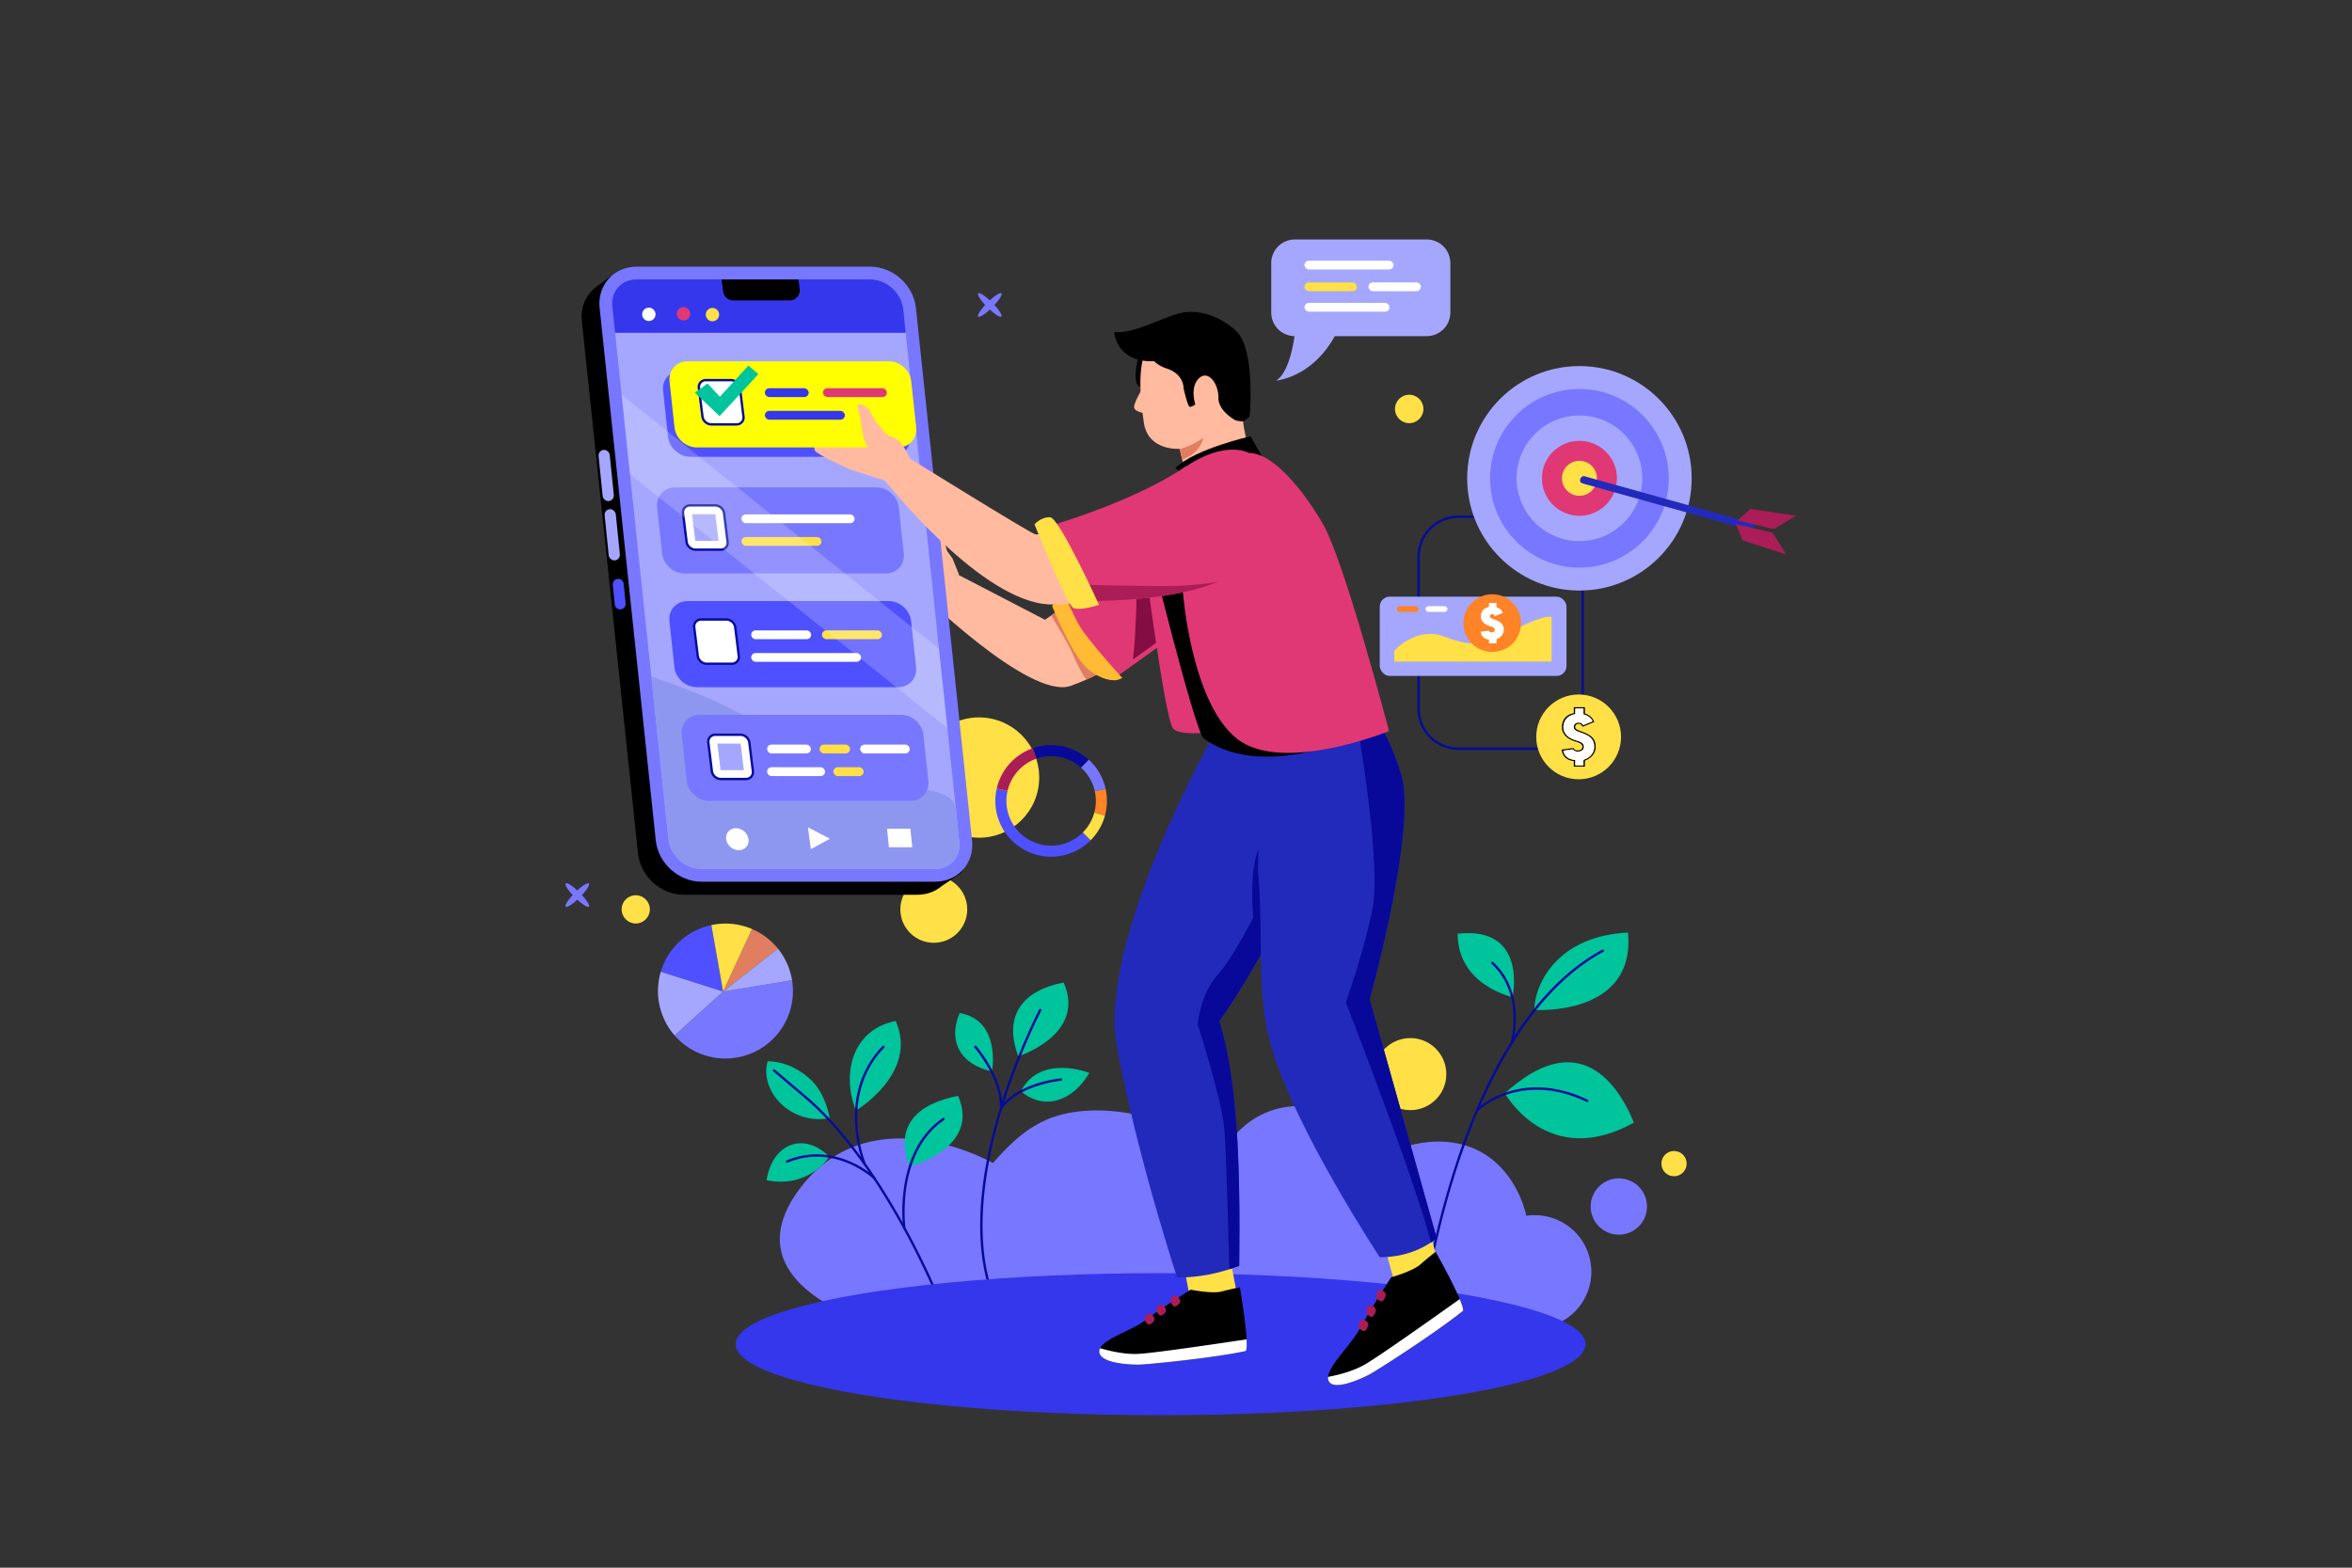 <svg xmlns="http://www.w3.org/2000/svg" viewBox="0 0 6000 4000"><rect x="0" y="0" width="6000" height="4000" fill="#333333" stroke="none"/><defs><style>.cls-1{fill:#060b9a;}.tim-nhat-bang{fill:#a5a7ff;}.cls-2{fill:#ff8327;}.cls-12,.cls-3{fill:#fff;}.vang-decor{fill:#ffe046;}.cls-4{fill:#7877ff;}.cls-5{fill:#ffba9f;}.tim-bang{fill:#4f50ff;}.cls-6{fill:#8e97ef;}.nen-xanh{fill:#3537ec;}.vang-bieu-do{fill:#ff0;}.da-dam{fill:#e07e5f;}.cls-7{fill:#e03875;}.vang-dam{fill:#fb3;}.cls-8{fill:#840d43;}.cls-9{fill:#00c49c;}.cls-10{fill:#222abc;}.cls-11{fill:#080999;}.do-dam-ao{fill:#aa1d57;}.cls-12{opacity:0.2;}</style></defs><g id="Vectors"><path class="cls-1" d="M3935.69,1913.27H3720.48a104.74,104.74,0,0,1-104.62-104.63V1420.08a104.74,104.74,0,0,1,104.62-104.63h215.21a104.74,104.74,0,0,1,104.62,104.63v388.56A104.74,104.74,0,0,1,3935.69,1913.27Zm-215.21-591.82a98.74,98.74,0,0,0-98.62,98.63v388.56a98.74,98.74,0,0,0,98.62,98.63h215.21a98.74,98.74,0,0,0,98.62-98.63V1420.08a98.74,98.74,0,0,0-98.62-98.63Z"/><rect class="tim-nhat-bang" x="3519.82" y="1522.42" width="476.35" height="202.28" rx="25.34"/><rect class="cls-2" x="3563.01" y="1546.75" width="55.89" height="14.6" rx="7.3"/><rect class="cls-3" x="3636.7" y="1546.75" width="55.89" height="14.6" rx="7.3"/><path class="vang-decor" d="M3557,1660.54s56-64.55,129.58-35.6,114.92,18.14,159.48-7.59c0,0,77.89-47.34,112.14-43.54V1688H3557Z"/><circle class="vang-decor" cx="3594.94" cy="1043.47" r="36.27"/><circle class="vang-decor" cx="4270.45" cy="2969.02" r="32.22"/><circle class="vang-decor" cx="1621.81" cy="2320.27" r="36.04"/><ellipse class="cls-4" cx="2524.97" cy="778.18" rx="8.56" ry="41.93" transform="translate(189.29 2013.35) rotate(-45)"/><ellipse class="cls-4" cx="2524.97" cy="778.18" rx="41.93" ry="8.56" transform="translate(189.29 2013.35) rotate(-45)"/><ellipse class="cls-4" cx="1472.7" cy="2283.81" rx="8.56" ry="41.93" transform="translate(-1183.56 1710.27) rotate(-45)"/><ellipse class="cls-4" cx="1472.7" cy="2283.81" rx="41.93" ry="8.56" transform="translate(-1183.56 1710.27) rotate(-45)"/><circle class="cls-2" cx="3806.68" cy="1589.84" r="73.59"/><path class="cls-3" d="M3797.78,1609.1c1.62,4.21,5.53,4.21,7.68,4.21,5,0,7.82-2.85,7.82-5.92,0-5.36-5-7.41-11.19-9.23-14.15-4.11-24.39-12.54-24.39-24.85,0-13.22,7-22,20.62-24.62v-10.37h19.28v10.94c7.68,2.51,13.34,7.07,16.17,14.7l-20.22,8.21c-1.88-4.1-4.45-5.13-7.14-5.13a5.83,5.83,0,0,0-5.8,5.59c0,4.21,6.2,6,10.52,7.63,3.5,1.26,6.06,2.28,8.22,3.31,11.73,5.35,16.85,11.85,16.85,23.82,0,10.71-8.09,19.94-18.6,23.59v10.37h-19.28v-9.57c-11.86-1.26-19.41-7.64-21.16-19.83Z"/><circle class="vang-decor" cx="4027.14" cy="1880.21" r="108.16"/><path d="M4045.76,1871a125.53,125.53,0,0,0-12.08-4.85c-6.34-2.35-15.45-5-15.45-11.23a8.56,8.56,0,0,1,8.51-8.21c4,0,7.74,1.51,10.5,7.54l29.73-12.07c-4.16-11.22-12.48-17.92-23.78-21.6v-16.09h-28.34v15.25c-20,3.85-30.31,16.75-30.31,36.19,0,18.09,15.06,30.48,35.87,36.52,9.11,2.67,16.43,5.69,16.43,13.56,0,4.52-4.16,8.71-11.48,8.71-3.17,0-8.91,0-11.29-6.19l-30.32,4.18c2.57,17.92,13.67,27.3,31.1,29.15v14.07h28.34v-15.24c15.46-5.36,27.34-18.94,27.34-34.68C4070.53,1888.42,4063,1878.87,4045.76,1871Zm-6.34,67.51v14.41h-20.8V1939c-16.84-.84-28.34-9.38-30.51-23.62l24.17-3.52c4,5.53,9.51,5.87,13.08,5.87,9.5,0,15.26-5.53,15.26-11.73,0-9.88-7.74-13.4-19.23-16.58-18.82-5.37-33.09-16.58-33.09-33.5,0-18.1,11.1-30.5,30.32-33.68v-14.57h20.8v15.07c10.31,2.68,19.62,8.54,23.19,17.76l-23.78,9.71c-3-5.35-8.32-6.53-12.09-6.53-7.92,0-12.28,5.53-12.28,11.23,0,8.88,12.28,12.39,19.42,14.74a71.65,71.65,0,0,1,9.9,4c16.25,7.2,23,16.25,23,32.33C4066.77,1921.42,4055.27,1934.32,4039.42,1938.51Z"/><path class="cls-3" d="M4066.77,1906c0,15.41-11.5,28.31-27.35,32.5v14.41h-20.8V1939c-16.84-.84-28.34-9.38-30.51-23.62l24.17-3.52c4,5.53,9.51,5.87,13.08,5.87,9.5,0,15.26-5.53,15.26-11.73,0-9.88-7.74-13.4-19.23-16.58-18.82-5.37-33.09-16.58-33.09-33.5,0-18.1,11.1-30.5,30.32-33.68v-14.57h20.8v15.07c10.31,2.68,19.62,8.54,23.19,17.76l-23.78,9.71c-3-5.35-8.32-6.53-12.09-6.53-7.92,0-12.28,5.53-12.28,11.23,0,8.88,12.28,12.39,19.42,14.74a71.65,71.65,0,0,1,9.9,4C4060,1880.88,4066.77,1889.93,4066.77,1906Z"/><path d="M2908,895s-26.12,87.74,2.09,91.92,46-30.29,46-30.29l1-56.41Z"/><circle class="vang-decor" cx="2497.56" cy="1983.94" r="153.49"/><circle class="vang-decor" cx="2382.13" cy="2320.27" r="85.32"/><path class="cls-5" d="M2446.4,1465.82l-16.6-40.9S2372,1342.76,2361,1334s-40.17-22.55-40.17-22.55l-64,95.18s61.11,48.27,89.81,57.32,41.8,23.27,41.8,23.27Z"/><path class="cls-5" d="M2933.59,1637.34s-39.18,30.57-95.24,62.51c-20.51,11.69-43.27,23.55-67.19,34.18-12.94,5.76-26.22,11.13-39.69,15.93C2625.12,1787.89,2335,1499.52,2335,1499.52l44.35-66.8,286.39,148.62,15.78-10.75,25.15-17.14,74.21-50.55Z"/><path class="cls-5" d="M2380.56,1308.78l-2.8,54.92s-6.85,18.87-3.7,36,41.9,5.41,41.9,5.41-14.68-48.26-13.38-64.72S2391,1291.37,2380.56,1308.78Z"/><path class="cls-5" d="M2318.38,1318.59s10.47,26,8.88,42.54-1.73,38.52-20,55.79-38.9,9.74-39.93,7.58-10.17-43.63-10.17-43.63-2.31-21.35,5.23-28.82,12.37-6.73,12.37-6.73-2.82-12.61,5.58-17.19,15.16-2.21,15.16-2.21-7.28-6.72,4.9-14.27S2318.38,1318.59,2318.38,1318.59Z"/><path d="M2340,2283H1744.09c-58.25,0-110.44-47.09-116.56-105.17L1484.25,818.86c-3.69-35.06,10.24-66.12,34.68-85.23,6.4-5,43.41-32.44,51.13-35.66,11.62-4.86-5.3,15.72,8.58,15.72h595.92c58.25,0,110.44,47.09,116.56,105.17L2434.4,2177.78c3.11,29.57,34.9,30.11,17.21,49.22-2.52,2.73-46.43,31.49-49.28,33.89C2385.93,2274.72,2364.37,2283,2340,2283Z"/><path class="cls-4" d="M2385.39,2249.69H1789.47c-58.25,0-110.44-47.09-116.56-105.17L1529.63,785.6c-6.12-58.08,36.13-105.17,94.38-105.17h595.93c58.25,0,110.43,47.09,116.56,105.17l143.27,1358.92C2485.9,2202.6,2443.64,2249.69,2385.39,2249.69Z"/><path class="tim-nhat-bang" d="M2432.38,2197.16c-11.55,12.83-28.24,19.9-47,19.9H1789.47c-20.09,0-40-7.95-56-22.4s-26-33.49-28.13-53.56l-43.8-415.38-54.37-515.65-21.42-203.13L1569.12,849h741.26l85,806.54,21.31,202.11,21.42,203.15,9.18,87.1C2449.31,2166.77,2444,2184.24,2432.38,2197.16Z"/><path class="tim-bang" d="M2274.59,1165.54H1761.51c-28.58,0-54.22-22.92-57.28-51.2L1691.55,997c-3.06-28.28,17.63-51.2,46.2-51.2h513.09c28.57,0,54.22,22.92,57.27,51.2l12.69,117.33C2323.86,1142.62,2303.17,1165.54,2274.59,1165.54Z"/><path class="cls-6" d="M2432.38,2197.16c-11.55,12.83-28.24,19.9-47,19.9H1789.47c-20.09,0-40-7.95-56-22.4s-26-33.49-28.13-53.56l-43.8-415.38c62.9,21.8,166.76,60.38,234.27,99,102.36,58.49,56.4,56.4,127.43,114.91s140,48,227.72,60.58,173.4,12.54,185.94,56.41q.6,2.11,1.23,4.26l9.18,87.1C2449.31,2166.77,2444,2184.24,2432.38,2197.16Z"/><path class="nen-xanh" d="M2310.38,849H1569.12l-7-66.86c-2-18.83,3.32-36.3,14.93-49.22s28.26-19.91,47-19.91h595.92c20.09,0,40,8,56,22.4s26,33.49,28.14,53.57Z"/><path class="cls-5" d="M2258.42,1226.52,2168,1197.64s-84.77-38.26-89.28-48,6-34.51,6-34.51l95.28-46.52,65.27,33.77,63.77,60Z"/><path class="vang-bieu-do" d="M2291,1141.63H1777.94c-28.57,0-54.22-22.93-57.27-51.2L1708,973.09c-3-28.27,17.63-51.2,46.21-51.2h513.08c28.58,0,54.22,22.93,57.28,51.2l12.68,117.34C2340.29,1118.7,2319.6,1141.63,2291,1141.63Z"/><path class="cls-4" d="M2259.37,1463.27H1746.29c-28.58,0-54.22-22.92-57.28-51.2l-12.68-117.33c-3.06-28.28,17.63-51.2,46.2-51.2h513.09c28.57,0,54.22,22.92,57.27,51.2l12.69,117.33C2308.63,1440.35,2288,1463.27,2259.37,1463.27Z"/><path class="tim-bang" d="M2290.74,1753.4H1777.65c-28.57,0-54.22-22.92-57.27-51.2l-12.69-117.33c-3-28.28,17.63-51.2,46.21-51.2H2267c28.58,0,54.22,22.92,57.28,51.2l12.68,117.33C2340,1730.48,2319.31,1753.4,2290.74,1753.4Z"/><path class="cls-4" d="M2322.1,2043.53H1809c-28.58,0-54.22-22.92-57.28-51.2L1739.06,1875c-3.06-28.28,17.63-51.2,46.2-51.2h513.09c28.57,0,54.22,22.92,57.27,51.2l12.69,117.33C2371.36,2020.61,2350.68,2043.53,2322.1,2043.53Z"/><path class="cls-3" d="M1878.79,1082.85h-64.15c-11.19,0-21.36-8.95-22.71-20l-9-72.93c-1.35-11,6.61-20,17.8-20h64.15c11.19,0,21.36,8.95,22.71,20l9,72.93C1898,1073.9,1890,1082.85,1878.79,1082.85Z"/><path class="cls-1" d="M1878.79,1085.85h-64.15c-12.63,0-24.16-10.15-25.69-22.63l-9-72.93a20.62,20.62,0,0,1,4.88-16.45,20.87,20.87,0,0,1,15.89-6.9h64.15c12.63,0,24.16,10.15,25.69,22.62l9,72.93a20.42,20.42,0,0,1-20.78,23.36Zm-78-112.91a14.91,14.91,0,0,0-11.39,4.88,14.71,14.71,0,0,0-3.43,11.74l9,72.93c1.17,9.57,10,17.36,19.73,17.36h64.15a14.93,14.93,0,0,0,11.39-4.88,14.72,14.72,0,0,0,3.43-11.75l-9-72.93c-1.18-9.57-10-17.35-19.74-17.35Z"/><path class="cls-3" d="M1838.28,1402.46h-64.15c-11.19,0-21.36-9-22.72-20l-9-72.93c-1.36-11,6.61-20,17.8-20h64.15c11.18,0,21.35,9,22.71,20l9,72.93C1857.43,1393.51,1849.46,1402.46,1838.28,1402.46Z"/><path class="cls-1" d="M1838.28,1405.46h-64.15c-12.64,0-24.16-10.15-25.69-22.62l-9-72.94a20.41,20.41,0,0,1,20.78-23.35h64.15c12.63,0,24.15,10.15,25.69,22.62l9,72.93a20.42,20.42,0,0,1-20.77,23.36Zm-78-112.91a14.9,14.9,0,0,0-11.39,4.88,14.71,14.71,0,0,0-3.43,11.74l9,72.93c1.18,9.57,10,17.36,19.74,17.36h64.15a14.91,14.91,0,0,0,11.39-4.88,14.75,14.75,0,0,0,3.43-11.75l-9-72.93c-1.17-9.57-10-17.35-19.73-17.35Z"/><path class="tim-nhat-bang" d="M1774.3,1380a1.88,1.88,0,0,1-.62-.51l-8.29-67.47h58.83a1.82,1.82,0,0,1,.62.52l8.29,67.46Z"/><path class="cls-3" d="M1866.79,1693.56h-64.15c-11.19,0-21.36-9-22.72-20l-9-72.93c-1.36-11,6.61-20,17.8-20h64.15c11.18,0,21.35,8.95,22.71,20l9,72.93C1885.94,1684.61,1878,1693.56,1866.79,1693.56Z"/><path class="cls-1" d="M1866.79,1696.56h-64.15c-12.64,0-24.16-10.15-25.69-22.62l-9-72.94a20.41,20.41,0,0,1,20.78-23.35h64.15c12.63,0,24.15,10.15,25.69,22.62l9,72.93a20.42,20.42,0,0,1-20.77,23.36Zm-78-112.91a14.9,14.9,0,0,0-11.39,4.88,14.71,14.71,0,0,0-3.43,11.74l9,72.93c1.18,9.57,10,17.36,19.74,17.36h64.15a14.91,14.91,0,0,0,11.39-4.88,14.74,14.74,0,0,0,3.43-11.74l-9-72.94c-1.17-9.57-10-17.35-19.73-17.35Z"/><path class="cls-3" d="M1902.8,1987.66h-64.15c-11.19,0-21.36-9-22.71-20l-9-72.93c-1.36-11,6.61-20,17.8-20h64.15c11.19,0,21.36,9,22.71,20l9,72.93C1922,1978.71,1914,1987.66,1902.8,1987.66Z"/><path class="cls-1" d="M1902.8,1990.66h-64.15c-12.63,0-24.16-10.15-25.69-22.62l-9-72.93a20.42,20.42,0,0,1,20.78-23.36h64.15c12.63,0,24.16,10.15,25.69,22.62l9,72.94a20.59,20.59,0,0,1-4.89,16.44A20.81,20.81,0,0,1,1902.8,1990.66Zm-78-112.91a14.9,14.9,0,0,0-11.39,4.88,14.71,14.71,0,0,0-3.43,11.74l9,72.94c1.18,9.57,10,17.35,19.74,17.35h64.15a14.9,14.9,0,0,0,11.39-4.88,14.71,14.71,0,0,0,3.43-11.74l-9-72.93c-1.17-9.57-10-17.36-19.73-17.36Z"/><path class="tim-nhat-bang" d="M1838.82,1965.19a1.65,1.65,0,0,1-.61-.51l-8.3-67.46h58.83a1.7,1.7,0,0,1,.62.51l8.3,67.46Z"/><path class="da-dam" d="M2851.25,1678.32l-12.9,21.53c-20.51,11.69-43.27,23.55-67.19,34.18-12.16-16.51-26.5-44.91-33.77-63.46-8.94-22.9-46.22-84.18-55.92-100l25.15-17.14,11.49,9.3Z"/><path class="cls-7" d="M3129.5,1528.81s-50.67,33.34-186.25,130q-31.87,22.74-70.17,50.24l-16.8,12.08c-80.64,27.87-168.42-174.37-168.42-174.37l84.43-57.52h0l111.18-75.73,141.84-96.61Z"/><path class="vang-dam" d="M2684.76,1548.34s49.09,119.75,85.67,154,72.51,36,82.6,31.8l10.08-4.24s-84.22-91.68-108.6-132.12-26.35-64-38.64-64.42S2680,1543.92,2684.76,1548.34Z"/><path class="cls-8" d="M2955.79,1635.75q-29.73,21.21-65.45,46.86c1.54-16.37,3.19-33.71,3.55-37.28.74-7.12,9.39-146.22,2.46-143.35s-98.76-24-100-24.37L2900,1407l19.44,4c82.87,17.17,61,37.36,61,37.36Z"/><path class="cls-7" d="M2920.37,1433.06s50.69,394.89,71.43,424.63,170.33,0,170.33,0l-191.94-443.92Z"/><path class="cls-4" d="M4056.22,3213.92a144.3,144.3,0,0,0-162.45-111.76c-17.16-71.37-58.45-130.87-115.09-162.44-78.75-43.9-184.15-32.15-272.13,21.4-28.91-75.63-96.39-129.09-174.28-137.59-89.88-9.81-178.47,41.92-217.09,128.42-22.43-27.08-159.34-125.71-336.26-118.14-112.6,4.83-174.63,52.38-245.9,133.81,0,0-309.49-177.93-492.55,65.15S2225.41,3377,2225.41,3377L3819.77,3353a144.3,144.3,0,0,0,236.45-139.11Z"/><path class="cls-9" d="M2115.41,2951.58s-50.92,81.66-159.94,59.76C1971.78,2912.51,2055.13,2889.31,2115.41,2951.58Z"/><path class="cls-1" d="M2230.48,3008.91a3,3,0,0,1-2.06-.81c-.24-.23-25.05-23.35-64.4-39.9-36.16-15.21-92.41-27.84-155.06-1.64a3,3,0,0,1-2.31-5.54,197.34,197.34,0,0,1,88.13-15.4,216.72,216.72,0,0,1,71.76,17.13c40.3,17,65,40,66,41a3,3,0,0,1,.12,4.24A3,3,0,0,1,2230.48,3008.91Z"/><path class="cls-9" d="M2116.52,2853s-8.73-59.79-46.78-96.71c-24.06-23.34-63.41-47.94-111.52-48.46C1936.79,2784.69,2017.45,2871.45,2116.52,2853Z"/><path class="cls-9" d="M2183.23,2833.81s160.35-95.14,101.83-228.68C2181.13,2624.82,2143.84,2729.89,2183.23,2833.81Z"/><path class="cls-9" d="M2320.12,2976.18s182.51-46.44,124-180C2340.19,2815.89,2280.73,2872.26,2320.12,2976.18Z"/><path class="cls-9" d="M2597.72,2695.12s174.23-54.71,115.71-188.26C2609.51,2526.56,2558.32,2591.2,2597.72,2695.12Z"/><path class="cls-9" d="M2530.68,2734s24.14-130.83-82.63-149.24C2417.35,2657.45,2450.13,2715.82,2530.68,2734Z"/><path class="cls-9" d="M2778.92,2737.49s-125-49.53-174.63,46.76C2664.42,2835.4,2737.39,2808.86,2778.92,2737.49Z"/><path class="cls-1" d="M2394.14,3316.35a3,3,0,0,1-2.79-1.88c-.34-.84-34.65-85.52-92.72-190.11-53.55-96.43-138.81-230-240.93-318.66l-85.19-72.24a3,3,0,0,1,3.88-4.58l85.21,72.27C2107.05,2840.6,2152.94,2892,2198,2954c36,49.54,71.66,105.9,105.87,167.52,58.24,104.9,92.67,189.86,93,190.71a3,3,0,0,1-2.78,4.12Z"/><path class="cls-1" d="M2205,2970.62a3,3,0,0,1-2.77-1.85c-.18-.43-18.1-44.14-21-102.53-1.67-34.34,2.09-67,11.2-97.09a245.55,245.55,0,0,1,58.94-100.08,3,3,0,1,1,4.32,4.16c-61.21,63.51-71,139.74-68.47,192.51,2.77,57.4,20.33,100.31,20.51,100.73a3,3,0,0,1-1.62,3.92A3,3,0,0,1,2205,2970.62Z"/><path class="cls-1" d="M2307,3136.34a3,3,0,0,1-3-2.59c-.07-.49-6.47-49.21,2.73-107.78,5.41-34.46,15.08-65.58,28.74-92.49,17.13-33.74,40.61-60.91,69.78-80.76a3,3,0,1,1,3.38,5c-64.18,43.67-87.6,116-95.95,169.06-9.09,57.73-2.8,105.72-2.74,106.2a3,3,0,0,1-2.57,3.38Z"/><path class="cls-1" d="M2525.14,3287.7a3,3,0,0,1-2.87-2.12c-20.65-67.16-26.71-146.3-18-235.22,6.95-71,23.27-148.43,48.52-230.06,43-138.92,97.68-243.41,98.23-244.45a3,3,0,0,1,5.31,2.8c-.54,1-55,105.11-97.84,243.53-39.44,127.54-76.74,311.16-30.46,461.64a3,3,0,0,1-2,3.74A2.7,2.7,0,0,1,2525.14,3287.7Z"/><path class="cls-1" d="M2553.65,2830.66a2.94,2.94,0,0,1-1.74-.55,3,3,0,0,1-.71-4.18c23.74-33.38,64.73-51.86,94.94-61.48a320,320,0,0,1,60.29-13,3,3,0,0,1,.55,6c-1.07.09-107.2,10.54-150.89,72A3,3,0,0,1,2553.65,2830.66Z"/><path class="cls-1" d="M2553.65,2822.39a3,3,0,0,1-3-3c0-70.2-63.91-145.53-64.55-146.29a3,3,0,1,1,4.55-3.9,354.32,354.32,0,0,1,32.95,47.5c15.08,25.9,33.05,64.74,33.05,102.69A3,3,0,0,1,2553.65,2822.39Z"/><path class="cls-9" d="M3858.54,2544.16s39.83-182-140.07-161.8C3718.56,2514.36,3858.54,2544.16,3858.54,2544.16Z"/><path class="cls-9" d="M3913.84,2576.89s259.27,17.8,239.23-197.39C3977.34,2387.84,3915.88,2505,3913.84,2576.89Z"/><path class="cls-9" d="M3839,2789.45s109.17,197.32,329.2,74.9C4118,2743.07,4014.92,2629.2,3839,2789.45Z"/><path class="cls-1" d="M3614.61,3444h-.28a3,3,0,0,1-2.71-3.26c.18-2,20.26-204.78,89.82-432,40.2-131.31,88.88-244.88,144.69-337.55,69.76-115.85,151-199.29,241.39-248a3,3,0,1,1,2.85,5.28c-202.91,109.29-320.38,376.82-383.19,582-69.39,226.68-89.4,428.85-89.59,430.83A3,3,0,0,1,3614.61,3444Z"/><path class="cls-1" d="M3770.7,2833.73a3,3,0,0,1-2.08-5.16c1.12-1.08,28-26.57,76.36-42.29a244.82,244.82,0,0,1,88.75-11.5c38.09,2,77.3,12.54,116.55,31.35a3,3,0,0,1-2.6,5.41c-87-41.72-157.1-33.71-200.56-19.64-47.14,15.26-74.07,40.74-74.34,41A3,3,0,0,1,3770.7,2833.73Z"/><path class="cls-1" d="M3857.28,2660.62a3.22,3.22,0,0,1-.81-.11,3,3,0,0,1-2.08-3.7c.08-.3,8.46-30.82,6.45-70.38-1.84-36.31-13.07-87.94-56.1-127.72a3,3,0,0,1,4.08-4.41c44.57,41.21,56.15,94.54,58,132,2,40.5-6.32,70.84-6.67,72.11A3,3,0,0,1,3857.28,2660.62Z"/><circle class="vang-decor" cx="3597.7" cy="2740.62" r="91.92"/><ellipse class="nen-xanh" cx="2960.68" cy="3429.79" rx="1084.01" ry="181.26"/><polygon class="vang-decor" points="3668.59 3220.43 3555.76 3265.82 3535.93 3194.56 3648.75 3149.17 3668.59 3220.43"/><polygon class="vang-decor" points="3153.45 3291.24 3037.2 3320.13 3023.89 3250.49 3140.14 3221.6 3153.45 3291.24"/><path class="cls-10" d="M3094.21,1878.5s-295.23,523-245.05,792.9c51.86,279,153.59,588.26,153.59,588.26,54.56.34,107.23-10.58,158.49-29.88,3.1-266.06-4.76-473.9-50.42-624.38,0,0,124.42-174.15,184.46-337.54,29.26-79.63,22.47-180.36,18.53-211.56-12-95.2-32.79-172.17-32.79-172.17Z"/><path class="cls-11" d="M3239.74,2257.21s-83.92,175.52-131.77,228.05-52.55,128.91-52.55,128.91,60.49,188.83,67.4,261.82c5.4,57.07,10.2,263.74,13.19,362.54q12.67-4.05,25.23-8.75c3.1-266.06-4.76-473.9-50.42-624.38,0,0,124.42-174.15,184.46-337.54l-7.06-20.51Z"/><path class="cls-11" d="M3198.91,2362.26S3181,2212.81,3216.84,2153s43.34,170.37,43.34,170.37Z"/><path class="cls-10" d="M3209.38,2223.33c15.53,177-7.12,308.1,34.38,449.86,61.51,210.08,276.07,534.64,276.07,534.64,53,.15,101.73-14.86,145.43-47.92l-171.19-610.26s121.48-433.56,80.56-572.71-107.86-198.18-107.86-198.18l-254.39,99.74Z"/><path class="cls-11" d="M3574.63,1976.94c-40.91-139.16-107.86-198.18-107.86-198.18l3.65,121.39s52.85,308.62,30.43,420.2-67.67,237.53-67.67,237.53,176.73,452.69,217.24,612.42q7.51-4.86,14.84-10.39l-171.19-610.26S3615.55,2116.09,3574.63,1976.94Z"/><path class="cls-5" d="M3203.63,1186.79l-172.12,46.41-22.47-88s-80.23,6.31-91-66.37c-25.65-170.85-1.4-256.56,145.91-254.75,73.66.89,105.2,90,103.91,194.21S3203.63,1186.79,3203.63,1186.79Z"/><path d="M2998.65,1194l19,17.93,208.48-34.75-35.92-63.94S3049.08,1144.63,2998.65,1194Z"/><path d="M2931.2,1390.3s117.54,477.76,139.38,493.83c164.3,119.29,446.12-28.66,446.12-28.66s-116.82-598.18-298.37-686.86S2927.62,1339.22,2931.2,1390.3Z"/><path class="cls-7" d="M3010.47,1466.45l7.58,49s21.47,277,137,369.11,388.37-19.2,388.37-19.2-115.19-439.85-169.3-529.52c0,0-100.17-178.92-188.38-180.22,0,0-60.48-35.07-165.63,38.48Z"/><path d="M3058.62,965.19c24.07-22.83,50.31,15.21,49.61,49.59s44.1,58,44.1,58c18.77,3.26,19.27,5.07,35.57-10.37,0,0,15.86-170.57-34.64-218.08-11-10.36-60.35-53.13-126.18-48.14-46,3.47-131.6,58-184.87,50.72,12.54,84.62,101.33,74.31,101.33,74.31a89.32,89.32,0,0,0,32.67,19c42.42,13.69,43.43,47.43,43,50.44,0,0,10.59,46.35,15.7,47.28s14.39-6,14.39-6S3034.55,988,3058.62,965.19Z"/><path d="M3389.24,3523.2c12.33,27.7,84.25-5.68,104-16.11s172.82-108.68,239.23-162.85c.38-5.37-3.1-16.16-8.68-29.6-18.77-45.25-61.41-120.56-61.41-120.56s-17.72,13.4-38.52,31.76-75,33.28-75,33.28-58,90.27-80.4,132.07c-20,37.33-77.28,91.14-80.54,122A19.3,19.3,0,0,0,3389.24,3523.2Z"/><path class="cls-3" d="M3389.24,3523.2c12.33,27.7,84.25-5.68,104-16.11s172.82-108.68,239.23-162.85c.38-5.37-3.1-16.16-8.68-29.6-48.16,34.36-201.4,143.27-240.95,166.33-31.33,18.26-71.48,27.82-94.87,32.19A19.3,19.3,0,0,0,3389.24,3523.2Z"/><path class="do-dam-ao" d="M3530.77,3315.48l3-6.13c2.35-4.77,1-10.94-2.93-13.78l-5.09-3.63c-4-2.84-9.1-1.26-11.46,3.51l-3,6.12c-2.36,4.78-1.05,10.95,2.92,13.78l5.09,3.64C3523.28,3321.82,3528.41,3320.25,3530.77,3315.48Z"/><path class="do-dam-ao" d="M3505.67,3355l3-6.13c2.36-4.77,1-10.94-2.92-13.78l-5.09-3.63c-4-2.84-9.11-1.27-11.46,3.51l-3,6.12c-2.36,4.78-1.05,10.95,2.92,13.78l5.1,3.64C3498.18,3361.34,3503.31,3359.77,3505.67,3355Z"/><path class="do-dam-ao" d="M3486.2,3391.19l3-6.12c2.36-4.78,1.05-11-2.92-13.78l-5.09-3.64c-4-2.83-9.1-1.26-11.46,3.51l-3,6.13c-2.36,4.77-1.05,10.94,2.92,13.78l5.09,3.63C3478.71,3397.54,3483.84,3396,3486.2,3391.19Z"/><path d="M2804.29,3449.37c2.28,29.69,79.32,32.8,100.86,32.54s194.43-17.35,273.21-34.85c2.1-4.51,2.43-15.48,1.69-29.7-2.48-47.88-17.07-132.66-17.07-132.66s-20.67,3.74-45.8,10.43-79.81-4.56-79.81-4.56-82.79,52.77-117.09,79.17c-30.62,23.58-100.85,44.86-113.92,70.28A17.29,17.29,0,0,0,2804.29,3449.37Z"/><path class="cls-3" d="M2804.29,3449.37c2.28,29.69,79.32,32.8,100.86,32.54s194.43-17.35,273.21-34.85c2.1-4.51,2.43-15.48,1.69-29.7-55.52,8.39-232,34.71-275.93,37.1-34.78,1.89-74.82-7.76-97.76-14.44A17.29,17.29,0,0,0,2804.29,3449.37Z"/><path class="do-dam-ao" d="M3002.32,3331.62l4.78-4a10.43,10.43,0,0,0,1.82-13.32l-3.5-5.46c-2.72-4.25-8-5.18-11.68-2.07l-4.79,4a10.42,10.42,0,0,0-1.81,13.32l3.49,5.46C2993.36,3333.8,2998.59,3334.73,3002.32,3331.62Z"/><path class="do-dam-ao" d="M2966.32,3354.84l4.78-4a10.44,10.44,0,0,0,1.82-13.33l-3.5-5.45c-2.73-4.25-8-5.18-11.69-2.07l-4.78,4a10.43,10.43,0,0,0-1.81,13.33l3.49,5.45C2957.36,3357,2962.59,3357.94,2966.32,3354.84Z"/><path class="do-dam-ao" d="M2936.59,3377.68l4.78-4a10.44,10.44,0,0,0,1.82-13.33l-3.5-5.45c-2.72-4.26-8-5.18-11.68-2.08l-4.79,4a10.43,10.43,0,0,0-1.81,13.33l3.49,5.45C2927.63,3379.86,2932.86,3380.79,2936.59,3377.68Z"/><path class="da-dam" d="M3016,1172.4l-6.74-26.43c6.93-2.27,30.18-8.25,60.23-28.45C3061.7,1151.36,3032.94,1166.37,3016,1172.4Z"/><path class="cls-5" d="M2240,1204.39s225.39,294.34,406.64,333.87c141.05,30.76,398.39-112.54,398.39-112.54l-45-168.81s-326.36,111.79-358.62,106.54c-12.21-2-332.37-201.07-332.37-201.07Z"/><path class="cls-7" d="M3120.32,1477.18a116.72,116.72,0,0,1-12.79,6.5c-33.13,15-134.35,50.62-346.87,50-4.19-1.52-10.87-10.08-18.89-22.82-32.79-52.14-60.3-170-60.3-170s215.54-62,344.85-152Z"/><path class="do-dam-ao" d="M3107.53,1483.68c-33.13,15-134.35,50.62-346.87,50-4.19-1.52-10.87-10.08-18.89-22.82l7.52-19.42s120.22,4.22,226.05,3.82C3041.66,1495,3084.67,1488.49,3107.53,1483.68Z"/><circle class="cls-4" cx="4129.7" cy="3078.48" r="71.85"/><path class="vang-decor" d="M2639.06,1338s82.54,205.13,99,213.22,65.59-7.85,65.59-7.85-101.19-222.75-124.87-223.65S2639.06,1338,2639.06,1338Z"/><path class="cls-5" d="M2222.53,1148.87c-16-10-23-42.51-23.5-53s-10.76-58-10.76-58c-5.47-14.28,26-1.9,31.51,12.38,0,0,7.25,18.13,28.26,42.14,0,0,11.88,19.38,31.76,24.26s40.89,50.64,40.89,52.89-1.5,4.51-9.75,3.76S2222.53,1148.87,2222.53,1148.87Z"/><rect class="tim-nhat-bang" x="1532.17" y="1147.52" width="28.57" height="131.26" rx="14.28" transform="translate(-115.08 163.12) rotate(-5.82)"/><rect class="tim-nhat-bang" x="1547.61" y="1298.86" width="28.57" height="131.26" rx="14.28" transform="translate(-130.35 165.47) rotate(-5.82)"/><path class="tim-bang" d="M1583.53,1554.79h0a13.91,13.91,0,0,1-15.26-12.43l-5-50a13.92,13.92,0,0,1,12.44-15.25h0a13.91,13.91,0,0,1,15.25,12.43l5,50A13.92,13.92,0,0,1,1583.53,1554.79Z"/><polygon class="cls-9" points="1772.63 1001.82 1835.65 1061.84 1934.68 954.55 1909.17 932.8 1836.4 1012.33 1804.89 978.56 1772.63 1001.82"/><rect class="nen-xanh" x="1951.19" y="990.57" width="111.79" height="22.51" rx="11.25"/><rect class="cls-7" x="2099.37" y="990.57" width="163.04" height="22.51" rx="11.25"/><rect class="nen-xanh" x="1951.19" y="1048.34" width="204.07" height="22.51" rx="11.25"/><rect class="cls-3" x="1891.54" y="1312.43" width="288.47" height="22.51" rx="11.25"/><rect class="vang-decor" x="1891.54" y="1370.2" width="204.07" height="22.51" rx="11.25"/><rect class="cls-3" x="1916.3" y="1608.41" width="152.93" height="22.51" rx="11.25"/><rect class="vang-decor" x="2096.86" y="1608.41" width="152.93" height="22.51" rx="11.25"/><rect class="cls-3" x="1916.3" y="1666.18" width="280.22" height="22.51" rx="11.25"/><rect class="cls-3" x="1956.82" y="1899.88" width="111.79" height="22.51" rx="11.25"/><rect class="vang-decor" x="2090.74" y="1899.88" width="77.78" height="22.51" rx="11.25"/><rect class="cls-3" x="2194.27" y="1899.88" width="126.54" height="22.51" rx="11.25"/><rect class="cls-3" x="1956.82" y="1957.65" width="147.93" height="22.51" rx="11.25"/><rect class="vang-decor" x="2125.87" y="1957.65" width="77.4" height="22.51" rx="11.25"/><g id="Artwork_35" data-name="Artwork 35"><path class="tim-bang" d="M1814.71,2360.35a172,172,0,0,0-129.06,119.06l159,50.54Z"/><path class="da-dam" d="M1918.45,2370.38,1844.66,2530l139.87-109.56a172.61,172.61,0,0,0-66.08-50Z"/><path class="cls-4" d="M1720.94,2641.94a172.09,172.09,0,0,0,28.75,26.22c76.92,55.66,184.78,38.37,240.44-38.54a171.63,171.63,0,0,0,30.4-128.48L1844.66,2530Z"/><path class="vang-decor" d="M1918.45,2370.38a172.34,172.34,0,0,0-103.74-10l30,169.6Z"/><path class="tim-nhat-bang" d="M1685.65,2479.41a172.84,172.84,0,0,0,35.29,162.53l123.72-112Z"/><path class="tim-nhat-bang" d="M2020.53,2501.14a172.28,172.28,0,0,0-36-80.75L1844.66,2530Z"/></g><path d="M2014.49,766.52h-144a25.78,25.78,0,0,1-25.55-22.3l-4.23-31.17h196l3.28,24.23A25.77,25.77,0,0,1,2014.49,766.52Z"/><polygon class="cls-3" points="2061.1 2110.94 2068.53 2166.56 2117.22 2140.11 2061.1 2110.94"/><ellipse class="cls-3" cx="1880.97" cy="2141.3" rx="26.51" ry="30.25" transform="translate(-967.85 2227.6) rotate(-50.44)"/><polygon class="cls-3" points="2327.23 2161.73 2267.69 2161.73 2262.82 2114.38 2322.36 2114.38 2327.23 2161.73"/><polygon class="cls-12" points="2416.74 1857.69 1607.19 1210.07 1585.77 1006.94 2395.42 1655.58 2416.74 1857.69"/><circle class="tim-nhat-bang" cx="4029.16" cy="1220.41" r="286.35"/><circle class="cls-4" cx="4029.16" cy="1220.41" r="227.89"/><circle class="tim-nhat-bang" cx="4029.16" cy="1220.41" r="160.29"/><circle class="cls-7" cx="4029.16" cy="1220.41" r="95.7"/><circle class="vang-decor" cx="4029.16" cy="1220.41" r="44.62"/><path class="cls-10" d="M4476.89,1336.57l-432.6-120.79c-10.65-5.3-19.26,12-8.61,17.27l438,122.25Z"/><polygon class="do-dam-ao" points="4431.81 1328.18 4465.62 1298.53 4581.45 1315.89 4525.35 1350.13 4431.81 1328.18"/><polygon class="do-dam-ao" points="4428.4 1337.25 4445.48 1378.85 4556.95 1414.83 4521.94 1359.21 4428.4 1337.25"/><circle class="cls-3" cx="1655.22" cy="802.04" r="17.06"/><circle class="cls-7" cx="1743.66" cy="800.65" r="17.06"/><circle class="vang-decor" cx="1817.48" cy="802.73" r="17.06"/><path class="tim-nhat-bang" d="M3639.59,611.05H3303.25a60.31,60.31,0,0,0-60.32,60.32v126a60.31,60.31,0,0,0,59.41,60.3c-5.35,37.06-18.23,95.88-47.32,113.66,92.43-14.7,139.22-93.27,149.91-113.64h234.66a60.31,60.31,0,0,0,60.31-60.32v-126A60.31,60.31,0,0,0,3639.59,611.05Z"/><rect class="cls-3" x="3327.86" y="665.15" width="227.15" height="22.4" rx="11.2"/><rect class="vang-decor" x="3327.86" y="720.6" width="133.57" height="22.4" rx="11.2"/><rect class="cls-3" x="3327.86" y="772.86" width="216.75" height="22.4" rx="11.2"/><rect class="cls-3" x="3491.02" y="720.6" width="133.57" height="22.4" rx="11.2"/><path class="cls-5" d="M2924.38,974.39s-30.29,47-31.33,63.72,48,18.8,48,18.8Z"/><g id="Artwork_36" data-name="Artwork 36"><path class="cls-11" d="M2681.47,1929.41a113.68,113.68,0,0,1,76.41,29.43l19.67-20.3A142.51,142.51,0,0,0,2635,1909l8.85,26.81A113.53,113.53,0,0,1,2681.47,1929.41Z"/><path class="tim-bang" d="M2681.47,2157.65a114.13,114.13,0,0,1-111.21-139.74l-27.61-5.85A142.33,142.33,0,0,0,2782.31,2144l-20-19.91A113.76,113.76,0,0,1,2681.47,2157.65Z"/><path class="cls-2" d="M2795.59,2043.53a113.63,113.63,0,0,1-4,29.81l27.13,7.8a143.16,143.16,0,0,0,1.74-68.13l-27.69,5.42A114.12,114.12,0,0,1,2795.59,2043.53Z"/><path class="cls-4" d="M2792.81,2018.43l27.69-5.42a142.2,142.2,0,0,0-42.95-74.47l-19.67,20.3A114.22,114.22,0,0,1,2792.81,2018.43Z"/><path class="do-dam-ao" d="M2643.81,1935.81,2635,1909a142.6,142.6,0,0,0-92.31,103.06l27.61,5.85A114.53,114.53,0,0,1,2643.81,1935.81Z"/><path class="vang-decor" d="M2791.63,2073.34a114.13,114.13,0,0,1-29.36,50.71l20,19.91a142.13,142.13,0,0,0,36.45-62.82Z"/></g></g></svg>